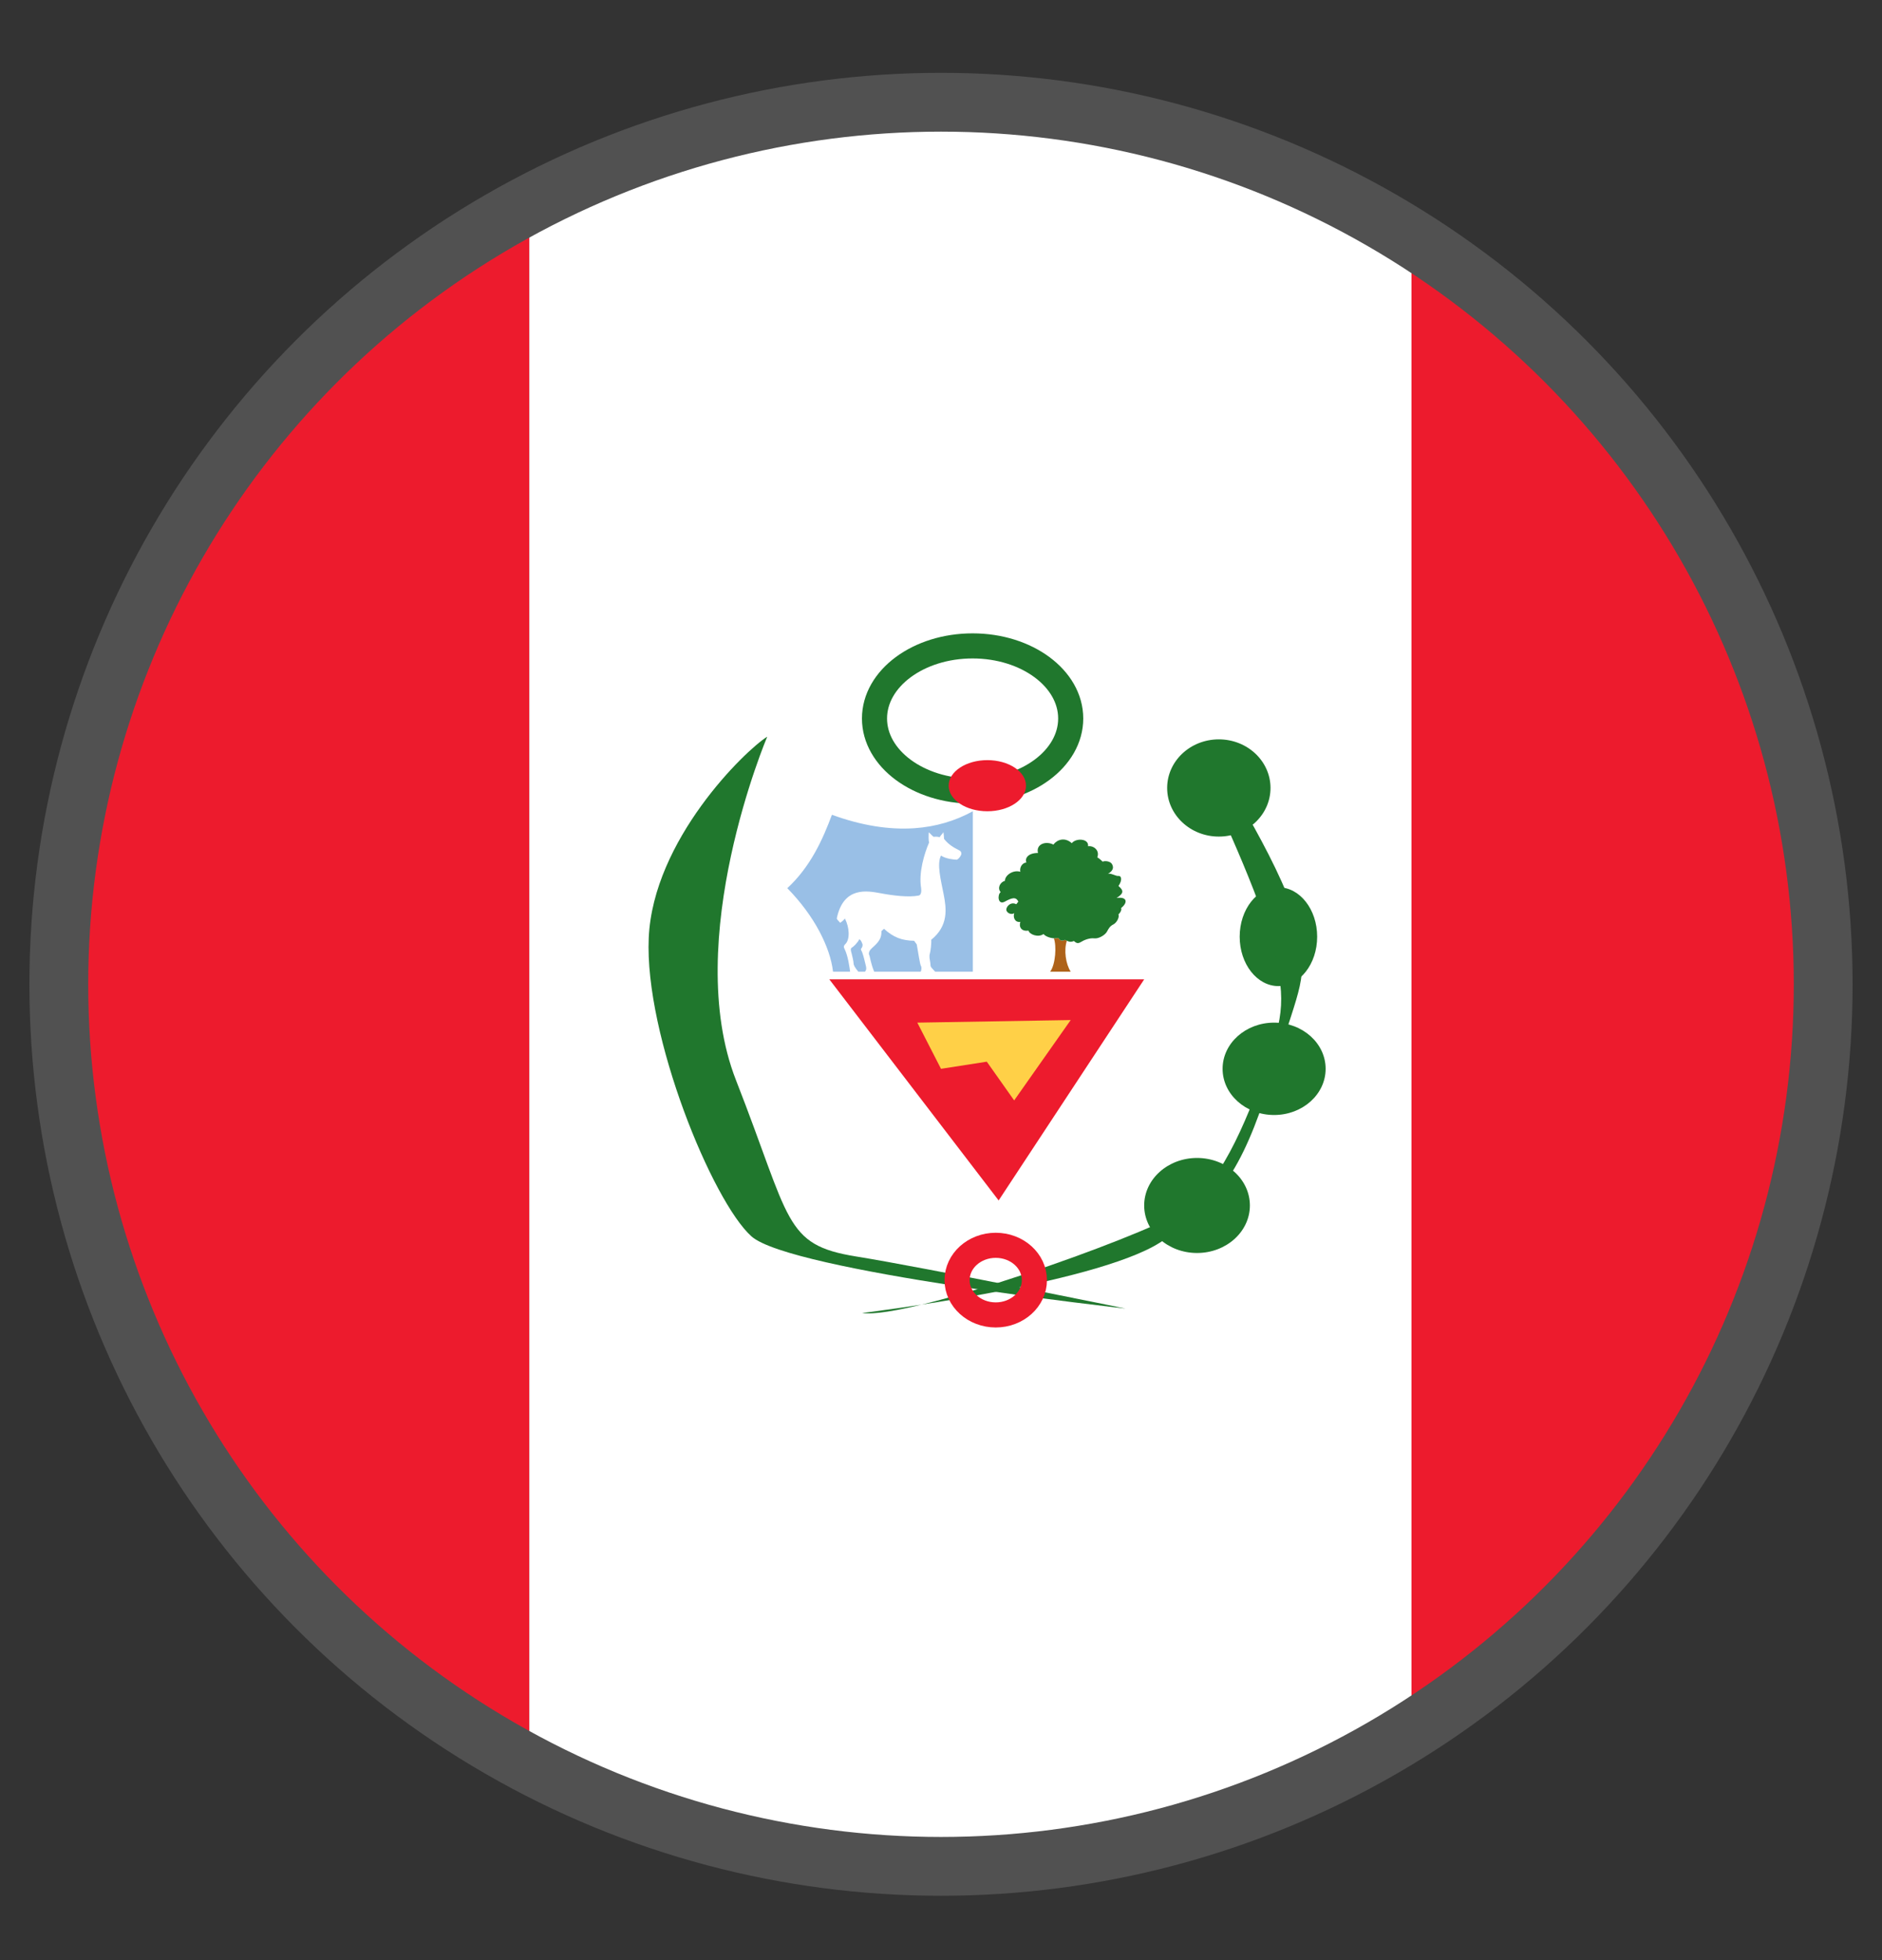 <?xml version="1.0" encoding="UTF-8" standalone="no"?><!DOCTYPE svg PUBLIC "-//W3C//DTD SVG 1.1//EN" "http://www.w3.org/Graphics/SVG/1.1/DTD/svg11.dtd"><svg width="100%" height="100%" viewBox="0 0 24 25" version="1.1" xmlns="http://www.w3.org/2000/svg" xmlns:xlink="http://www.w3.org/1999/xlink" xml:space="preserve" xmlns:serif="http://www.serif.com/" style="fill-rule:evenodd;clip-rule:evenodd;stroke-linecap:round;stroke-linejoin:round;stroke-miterlimit:1.5;"><rect x="0" y="0" width="24" height="25" fill="#333333" stroke="none"/><path d="M6.75,2.663l0,19.782c-3.581,-1.849 -6,-5.59 -6,-9.891c0,-4.301 2.419,-8.042 6,-9.891Z" style="fill:#ed1b2d;"/><path d="M18,3.07c3.157,1.967 5.25,5.483 5.25,9.484c0,4.001 -2.093,7.517 -5.25,9.484l0,-18.968Z" style="fill:#ed1b2d;"/><path d="M6.75,2.663c1.545,-0.883 3.342,-1.359 5.25,-1.359c2.208,0 4.268,0.637 6,1.766l0,18.968c-1.708,1.113 -3.734,1.748 -6,1.766c-1.901,-0.014 -3.686,-0.487 -5.25,-1.359l0,-19.782Z" style="fill:#fff;"/><ellipse cx="12.403" cy="9.164" rx="1.251" ry="0.926" style="fill:none;stroke:#20772d;stroke-width:0.32px;"/><path d="M9.784,9.396c0,0 -1.1,2.59 -0.398,4.382c0.702,1.793 0.607,2.098 1.529,2.247c0.922,0.149 3.439,0.665 3.439,0.665c0,0 -4.274,-0.476 -4.771,-0.921c-0.497,-0.444 -1.366,-2.56 -1.31,-3.808c0.056,-1.248 1.227,-2.388 1.511,-2.565Z" style="fill:#20772d;"/><path d="M11.743,12.317c-0.012,-0.02 -0.034,-0.17 -0.052,-0.271l-0.034,-0.047c-0.155,-0.003 -0.262,-0.042 -0.384,-0.153l-0.033,0.03c0.007,0.125 -0.085,0.177 -0.137,0.233c-0.018,0.019 -0.029,0.051 -0.018,0.073c0.011,0.023 0.018,0.104 0.063,0.211l0.593,0c0.01,-0.017 0.015,-0.057 0.002,-0.076" style="fill:#99bfe6;fill-rule:nonzero;"/><path d="M10.623,12.393l0.218,0c-0.007,-0.051 -0.026,-0.199 -0.07,-0.288c-0.012,-0.024 -0.017,-0.039 0.011,-0.066c0.059,-0.06 0.051,-0.212 -0.008,-0.325c-0.011,0.022 -0.045,0.045 -0.059,0.056c-0.012,-0.015 -0.04,-0.038 -0.044,-0.056c0.085,-0.414 0.395,-0.351 0.554,-0.322c0.159,0.03 0.362,0.056 0.491,0.03c0.031,-0.006 0.037,-0.055 0.03,-0.1c-0.032,-0.189 0.04,-0.435 0.103,-0.578c-0.01,-0.02 -0.007,-0.099 -0.005,-0.128c0.02,0.015 0.042,0.044 0.062,0.057c0.024,-0.003 0.061,-0.003 0.076,0.007c0.005,-0.015 0.034,-0.042 0.049,-0.066c0.003,0.022 0.008,0.064 0.008,0.086c0.059,0.074 0.123,0.11 0.196,0.147c0.024,0.012 0.03,0.04 0.02,0.059c-0.01,0.02 -0.025,0.045 -0.052,0.059c-0.033,0 -0.144,-0.011 -0.203,-0.053c-0.055,0.108 -0.003,0.307 0.034,0.495c0.035,0.181 0.065,0.398 -0.159,0.58c0.005,0.037 -0.009,0.152 -0.016,0.172c-0.007,0.02 -0.007,0.044 -0.005,0.062c0.002,0.017 0.012,0.061 0.012,0.088c0,0.027 0.02,0.04 0.059,0.084l0.481,0l0,-2.046c-0.226,0.124 -0.474,0.197 -0.74,0.216c-0.326,0.023 -0.681,-0.034 -1.057,-0.171c-0.117,0.314 -0.273,0.663 -0.569,0.936c0.17,0.174 0.31,0.363 0.411,0.554c0.094,0.179 0.153,0.349 0.172,0.511" style="fill:#99bfe6;fill-rule:nonzero;"/><path d="M11.041,12.315c-0.008,-0.025 -0.023,-0.107 -0.045,-0.166c-0.01,-0.028 -0.026,-0.04 -0.011,-0.055c0.015,-0.015 0.019,-0.048 0.011,-0.059c-0.007,-0.011 -0.008,-0.037 -0.038,-0.056c-0.018,0.041 -0.073,0.096 -0.095,0.107c-0.022,0.012 -0.011,0.048 -0.003,0.074c0.007,0.026 0.025,0.104 0.025,0.126c0,0.022 0.012,0.048 0.06,0.107l0.085,0c0.022,-0.022 0.018,-0.052 0.011,-0.078" style="fill:#99bfe6;fill-rule:nonzero;"/><ellipse cx="15.543" cy="10.05" rx="0.659" ry="0.62" style="fill:#20772d;"/><ellipse cx="16.303" cy="11.947" rx="0.494" ry="0.63" style="fill:#20772d;"/><ellipse cx="16.248" cy="13.632" rx="0.657" ry="0.589" style="fill:#20772d;"/><path d="M10.576,12.491l4.015,0l-1.856,2.82l-2.159,-2.82Z" style="fill:#ed1b2d;"/><path d="M11.698,13.043l1.956,-0.033l-0.721,1.025l-0.349,-0.494l-0.584,0.091l-0.302,-0.589Z" style="fill:#ffd047;"/><ellipse cx="12.591" cy="10.021" rx="0.493" ry="0.326" style="fill:#ed1b2d;"/><ellipse cx="15.265" cy="15.375" rx="0.674" ry="0.606" style="fill:#20772d;"/><path d="M13.605,11.999c-0.007,-0.004 -0.015,-0.007 -0.025,-0.012c-0.033,0.015 -0.062,0.015 -0.085,-0.026c-0.015,0.006 -0.035,0.007 -0.056,0.006c0.036,0.093 0.023,0.333 -0.047,0.426l0.262,0c-0.063,-0.096 -0.089,-0.275 -0.049,-0.394" style="fill:#ae6219;fill-rule:nonzero;"/><path d="M13.496,11.961c0.022,0.041 0.051,0.041 0.084,0.026c0.01,0.005 0.018,0.008 0.025,0.012c0.04,0.018 0.059,0.015 0.09,0.003c0.037,0.033 0.055,0.033 0.092,0.011c0.037,-0.023 0.107,-0.052 0.166,-0.045c0.059,0.008 0.141,-0.044 0.163,-0.085c0.022,-0.04 0.037,-0.07 0.081,-0.092c0.044,-0.022 0.081,-0.092 0.066,-0.129c0.019,-0.015 0.045,-0.055 0.034,-0.081c0.084,-0.064 0.084,-0.148 -0.058,-0.128c0.093,-0.059 0.093,-0.094 0.024,-0.153c0.055,-0.079 0.035,-0.133 0,-0.128c-0.034,0.005 -0.103,-0.044 -0.137,-0.024c0.083,-0.05 0.073,-0.094 0.054,-0.128c-0.02,-0.035 -0.089,-0.045 -0.118,-0.03c0,0 -0.05,-0.049 -0.069,-0.054c0.034,-0.089 -0.045,-0.153 -0.118,-0.143c0.014,-0.098 -0.153,-0.108 -0.207,-0.039c-0.089,-0.079 -0.185,-0.047 -0.235,0.018c-0.1,-0.051 -0.225,-0.003 -0.196,0.107c-0.133,0 -0.17,0.074 -0.148,0.122c-0.066,0.007 -0.088,0.078 -0.077,0.118c-0.096,-0.029 -0.199,0.048 -0.196,0.115c-0.066,0.018 -0.099,0.096 -0.055,0.144c-0.044,0.033 -0.037,0.17 0.052,0.122c0.088,-0.048 0.143,-0.067 0.173,0l-0.026,0.033c-0.077,-0.041 -0.14,0.044 -0.125,0.081c0.014,0.037 0.066,0.055 0.099,0.033c-0.018,0.052 0.008,0.122 0.078,0.111c-0.022,0.066 0.015,0.125 0.103,0.111c0.015,0.051 0.126,0.092 0.192,0.044c0.024,0.029 0.081,0.051 0.132,0.054c0.021,0.001 0.041,0 0.057,-0.006" style="fill:#20772d;fill-rule:nonzero;"/><path d="M10.994,16.747c0,0 2.941,-0.359 3.794,-0.896c0.853,-0.536 1.115,-1.11 1.46,-2.219c0.345,-1.109 0.426,-1.113 0.304,-1.786c-0.123,-0.673 -1.009,-2.054 -1.009,-2.054l-0.168,0.161c0,0 0.622,1.288 0.828,2.026c0.205,0.738 0.174,0.962 -0.071,1.653c-0.245,0.691 -0.583,1.519 -1.094,1.836c-0.511,0.317 -3.445,1.361 -4.044,1.279Z" style="fill:#20772d;"/><ellipse cx="12.698" cy="16.327" rx="0.493" ry="0.444" style="fill:none;stroke:#ed1b2d;stroke-width:0.32px;"/><circle cx="12" cy="12.554" r="11.25" style="fill:none;stroke:#515151;stroke-width:0.75px;stroke-linecap:square;stroke-linejoin:miter;"/></svg>
